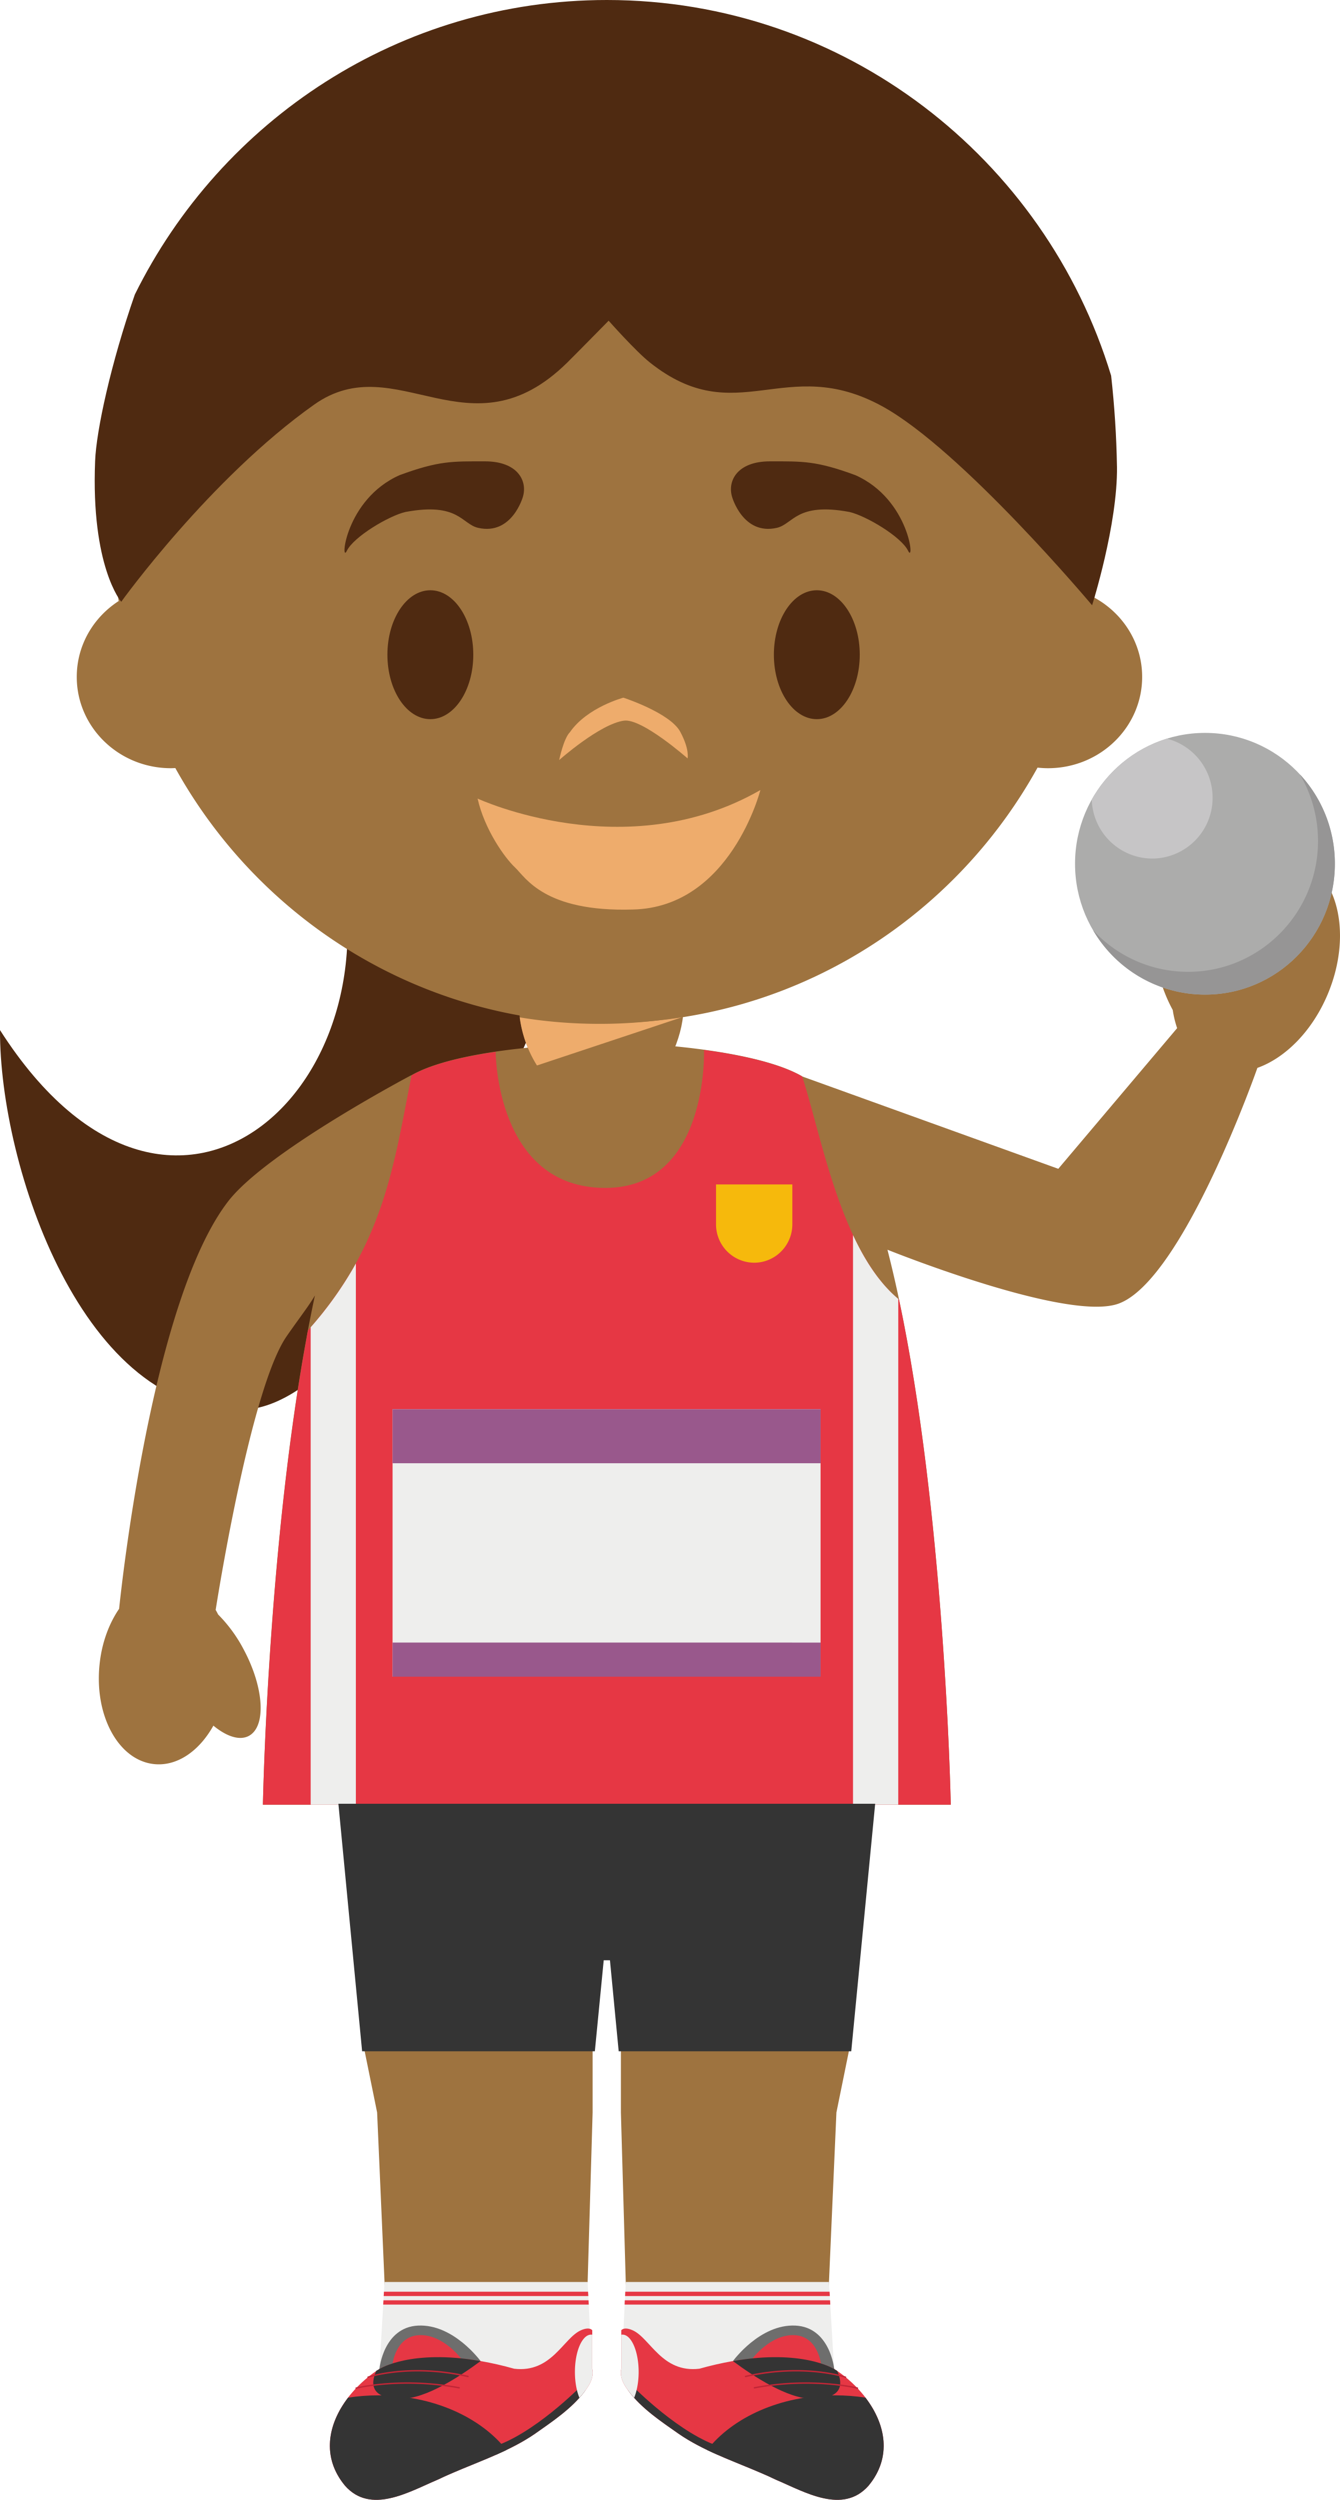 <svg xmlns="http://www.w3.org/2000/svg" width="62.412" height="116.354"><g fill-rule="evenodd" stroke-miterlimit="10" data-paper-data="{&quot;isPaintingLayer&quot;:true}" style="mix-blend-mode:normal"><path fill="#4f2a11" d="M0 47.945c8.206 12.819 19.164 2.123 15.438-9.21-2.708-8.224 11.974 2.678 11.974 2.678S18.817 65.257 11.36 65.615C3.903 65.969-.025 54.301 0 47.945" data-paper-data="{&quot;origPos&quot;:null}"/><path fill="#9e733f" d="M7.172 82.108c-1.652-.175-2.787-2.253-2.534-4.643.103-1.003.44-1.903.916-2.593 0 .002 0 .008-.007.011.098-.922 1.527-14.395 5.093-18.984 1.8-2.312 8.504-5.848 8.504-5.848h.01c2.154-1.238 7.264-1.42 7.264-1.42l1.774.077h.146l1.77-.11s5.086.245 7.251 1.496v.007l11.932 4.3 5.535-6.546a4.878 4.878 0 0 1-.204-.845c-.356-.649-.65-1.467-.824-2.374-.462-2.376.051-4.476 1.143-4.688.585-.114 1.216.336 1.748 1.142 1.175-1.138 2.625-1.614 3.832-1.097 1.858.788 2.446 3.604 1.318 6.285-.722 1.718-1.978 2.966-3.274 3.426 0 0-3.456 9.872-6.464 10.972-2.189.797-9.347-1.946-10.767-2.508 2.642 10.258 2.95 25.83 2.95 25.83H12.245s.248-13.535 2.42-23.688v-.01c-.263.461-.722 1.042-1.303 1.88-1.716 2.436-3.317 12.752-3.317 12.752.04.07.078.14.113.212a6.76 6.76 0 0 1 1.216 1.676c.93 1.763 1.028 3.542.215 3.977-.43.229-1.037.028-1.65-.478-.659 1.181-1.687 1.905-2.769 1.789z" data-paper-data="{&quot;origPos&quot;:null}"/><path fill="#acacab" d="M62.173 40.204c0 3.362-2.704 6.09-6.047 6.09-3.34 0-6.055-2.728-6.055-6.09 0-3.364 2.715-6.092 6.055-6.092 3.343 0 6.047 2.728 6.047 6.092"/><path fill="#969595" d="M60.545 36.044a6.09 6.09 0 0 1 1.628 4.159c0 3.365-2.703 6.09-6.046 6.09a6.044 6.044 0 0 1-5.212-2.991 6.027 6.027 0 0 0 4.423 1.931c3.337 0 6.05-2.728 6.05-6.09 0-1.132-.309-2.19-.844-3.099"/><path fill="#c6c5c6" d="M54.347 34.38a2.833 2.833 0 0 1 2.131 2.75 2.822 2.822 0 0 1-2.812 2.831 2.826 2.826 0 0 1-2.815-2.748 6.086 6.086 0 0 1 3.496-2.832"/><path fill="#e63744" d="M12.244 83.999c.017-.662.27-11.95 1.99-21.47.044-.207.063-.396.105-.601 3.54-3.98 4-7.67 4.827-11.874.958-.55 2.502-.89 3.92-1.097 0 0 0 6.334 5.105 6.334 4.83 0 4.6-6.422 4.6-6.422 1.576.214 3.46.59 4.57 1.234.877 2.642 1.788 8.147 4.511 10.384 2.086 9.855 2.397 22.781 2.412 23.512z"/><path fill="#f6b90c" d="M36.904 55.129v1.854c0 .988-.795 1.789-1.779 1.789a1.782 1.782 0 0 1-1.775-1.79v-1.853h3.553z"/><path fill="#eeeeed" d="M41.837 83.998H39.73V57.485c.558 1.195 1.24 2.245 2.108 2.972zM16.575 58.809a17.06 17.06 0 0 1-2.105 2.968V84h2.105V58.81m1.71 6.783h19.934V78.04H18.284z"/><path fill="#99588c" d="M18.284 65.592H38.22v2.514H18.284zm0 10.861H38.22v1.587H18.284z"/><path fill="#9e733f" d="M26.42 110.442h-8.488l-.022-4.23-.345-7.888-.62-3.045h10.657v3.045l-.232 7.888zm12.171 0h-9.146l-.3-4.23-.226-7.888v-3.045h10.658l-.62 3.045-.347 7.888z" data-paper-data="{&quot;origPos&quot;:null}"/><path fill="#343434" d="m40.762 83.955-1.114 11.52H28.816l-.407-4.236h-.29l-.413 4.236h-10.84l-1.105-11.52h15.723z"/><path fill="#eeeeed" d="m27.37 106.212.196 4.039h.02c.065.266-.02.558-.2.838-.589.911-1.61 1.586-2.477 2.199-.141.095-.285.186-.43.274h-7.7v-2.591c.274-.26.584-.52.904-.72h-.008l.235-4.038h9.46z"/><path fill="#e63744" d="M27.402 106.868H17.87l.013-.202h9.506zm.02.398h-9.574l.013-.2h9.551z"/><path fill="#eeeeed" d="M40.46 113.561h-8.414a7.063 7.063 0 0 1-.43-.281c-.868-.61-1.89-1.279-2.478-2.19-.179-.282-.266-.574-.2-.84h.01l.2-4.037h9.462l.237 4.037h-.007c.638.403 1.188.93 1.62 1.548z"/><path fill="#e63744" d="M29.123 106.666h9.515l.012.201h-9.536zm-.023.399h9.562l.01.2h-9.58z"/><path fill="#6e6e6d" d="M17.675 110.236s.193-1.913 1.796-1.993c1.655-.081 2.913 1.652 2.913 1.652l-4.686.356z"/><path fill="#e63744" d="m18.295 110.069-.017-.009s.134-1.315 1.237-1.371c1.137-.056 2.001 1.136 2.001 1.136l-3.222.244z"/><path fill="#e63744" d="M17.698 110.251s1.927-1.21 6.251 0c1.746.206 2.286-1.425 3.108-1.79.411-.181.528 0 .528 0v1.79c.066.266-.019.558-.2.838-.588.911-1.61 1.584-2.476 2.196-1.343.926-3.042 1.419-4.528 2.133-1.344.569-3.114 1.63-4.314.278-1.59-1.918-.243-4.254 1.616-5.444h-.008v-.01l.023.009"/><path fill="#343434" d="M27.254 111.276c-.6.819-1.537 1.438-2.347 2.008-.562.386-1.192.701-1.835.984l-.176-.36c1.918-.562 4.145-2.829 4.145-2.829l.213.197m-9.556-1.025s1.46-.919 4.686-.356c-.95.707-2.536 1.745-3.664 1.753-1.439.011-1.48-.662-1.195-1.298.052-.037.105-.041.158-.105h-.008v-.009l.023.015"/><path fill="#343434" d="M17.63 111.49c2.544 0 4.762 1.022 5.96 2.543-1.047.502-2.182.892-3.21 1.385-1.343.57-3.113 1.63-4.31.278-1.11-1.335-.793-2.872.13-4.082.001-.004.003-.013.01-.017.46-.071.932-.107 1.42-.107"/><path fill="#eeeeed" d="M27.535 108.663c.014 0 .031.002.048.004v1.584c.07.265-.017.557-.198.838a3.95 3.95 0 0 1-.398.514c-.13-.311-.21-.735-.21-1.202 0-.96.338-1.738.757-1.738"/><path fill="#c12636" d="M16.59 111.186s-.032-.008-.034-.025c-.005-.017.008-.035.025-.039.02-.006 2.12-.52 4.81-.015.02.002.027.022.027.037-.004.019-.02.03-.04.027-2.676-.503-4.76.009-4.784.013l-.004.002m.551-.51s-.026-.009-.03-.022c-.006-.019.002-.036.02-.04.02-.009 1.964-.654 4.674-.035a.031.031 0 0 1 .022.041c-.002.017-.02.03-.036.024-2.69-.613-4.62.023-4.64.03-.002.002-.004.002-.01.002"/><path fill="#6e6e6d" d="m38.822 110.251-4.684-.356s1.254-1.733 2.913-1.652c1.603.08 1.8 1.993 1.8 1.993z"/><path fill="#e63744" d="m38.227 110.069-3.22-.244s.864-1.192 2.003-1.136c1.1.056 1.234 1.371 1.234 1.371z"/><path fill="#e63744" d="m38.822 110.251.028-.009v.01h-.009c1.855 1.19 3.204 3.526 1.614 5.444-1.2 1.352-2.972.291-4.316-.278-1.484-.714-3.182-1.207-4.524-2.133-.873-.612-1.892-1.285-2.48-2.196-.179-.28-.264-.572-.198-.838v-1.79s.12-.181.528 0c.822.365 1.362 1.996 3.108 1.79 4.324-1.21 6.25 0 6.25 0"/><path fill="#343434" d="m29.268 111.276.215-.197s2.223 2.267 4.144 2.829l-.175.36c-.652-.283-1.273-.598-1.835-.984-.814-.57-1.748-1.189-2.349-2.008m9.554-1.025.028-.015v.009h-.009c.05.064.104.068.151.105.29.636.252 1.309-1.19 1.298-1.128-.008-2.714-1.046-3.664-1.753 3.221-.563 4.684.356 4.684.356"/><path fill="#343434" d="M38.893 111.49c.487 0 .96.036 1.42.107l.01.017c.922 1.21 1.24 2.747.13 4.082-1.198 1.352-2.97.292-4.313-.278-1.028-.493-2.16-.883-3.206-1.385 1.196-1.521 3.414-2.543 5.96-2.543"/><path fill="#eeeeed" d="M28.99 108.663c.417 0 .756.778.756 1.738 0 .467-.083.891-.21 1.202a4.165 4.165 0 0 1-.4-.514c-.18-.281-.265-.573-.197-.838v-1.584a.265.265 0 0 1 .05-.004"/><path fill="#c12636" d="m39.932 111.186-.008-.002c-.019-.004-2.104-.516-4.778-.013-.02.003-.04-.008-.04-.027-.002-.015.006-.035.025-.037 2.691-.505 4.79.009 4.81.015.02.004.032.022.027.039-.004.017-.019.025-.036.025m-.55-.51c-.005 0-.009 0-.01-.002-.02-.007-1.954-.643-4.64-.03-.015.006-.035-.007-.037-.024a.03.03 0 0 1 .022-.041c2.703-.619 4.656.026 4.673.035.02.004.027.021.023.04-.004.013-.022.022-.032.022"/><path fill="#9e733f" d="M29.882 50.453h-3.75c-1.07 0-1.94-2.32-1.94-3.378h7.63c0 1.059-.867 3.377-1.94 3.377" data-paper-data="{&quot;origPos&quot;:null}"/><path fill="#eeac6c" d="M25.01 49.592a5.518 5.518 0 0 1-.802-2.239c1.207.199 2.448.302 3.717.302 1.3.002 2.598-.11 3.88-.332l-.012.015-6.783 2.254"/><path fill="#9e733f" d="M5.527 27.975a22.83 22.83 0 0 1-.262-3.476c0-12.771 10.29-23.121 22.974-23.121 12.687 0 22.975 10.35 22.975 23.121 0 1.127-.08 2.233-.237 3.32 1.327.728 2.22 2.108 2.22 3.687 0 2.347-1.964 4.25-4.385 4.25a4.52 4.52 0 0 1-.487-.028C44.401 42.823 36.88 47.621 28.24 47.621c-8.63 0-16.146-4.79-20.074-11.872-.066.002-.137.007-.205.007-2.423 0-4.386-1.903-4.386-4.25 0-1.472.773-2.77 1.953-3.531" data-paper-data="{&quot;origPos&quot;:null}"/><path fill="#4f2a11" d="M24.355 23.123s-.503 1.803-2.082 1.446c-.772-.174-.908-1.201-3.386-.74-.779.18-2.417 1.156-2.732 1.808-.316.652-.088-2.392 2.457-3.522 1.835-.675 2.457-.642 3.977-.642s1.987.907 1.766 1.65m9.741 0s.503 1.803 2.082 1.446c.772-.174.908-1.201 3.386-.74.78.18 2.417 1.156 2.732 1.808.316.652.087-2.392-2.457-3.522-1.835-.675-2.457-.642-3.977-.642s-1.987.907-1.766 1.65M22.044 30.473c0 1.657-.895 3-2 3s-2-1.343-2-3 .895-3 2-3 2 1.343 2 3m18 0c0 1.657-.895 3-2 3s-2-1.343-2-3 .895-3 2-3 2 1.343 2 3" data-paper-data="{&quot;origPos&quot;:null}"/><path fill="#eeac6c" d="M29.064 33.542c-1.125.153-3.02 1.834-3.02 1.834s.207-1.009.503-1.299c.8-1.156 2.487-1.604 2.487-1.604s2.173.703 2.65 1.588c.443.824.34 1.238.34 1.238s-2.12-1.871-2.96-1.756zM22.244 37.169s6.897 3.208 13.172-.397c0 0-1.39 5.47-5.95 5.561-4.115.122-4.984-1.492-5.477-1.956-.492-.463-1.42-1.772-1.745-3.208"/><path fill="#4f2a11" d="M52.025 21.714c.034 2.704-1.159 6.458-1.159 6.458s-6.07-7.231-9.772-9.261c-4.524-2.475-6.78 1.174-10.824-2.038-.672-.534-1.922-1.946-1.922-1.946s-1.52 1.546-1.925 1.946c-4.547 4.481-7.958-.748-11.787 1.957-4.87 3.445-8.99 9.18-8.99 9.18s-1.414-1.631-1.216-6.549c.053-1.419.737-4.56 1.85-7.753C10.302 5.582 18.633 0 28.267 0 39.33 0 48.68 7.366 51.752 17.486c.157 1.404.248 2.815.272 4.227" data-paper-data="{&quot;origPos&quot;:null}"/></g></svg>